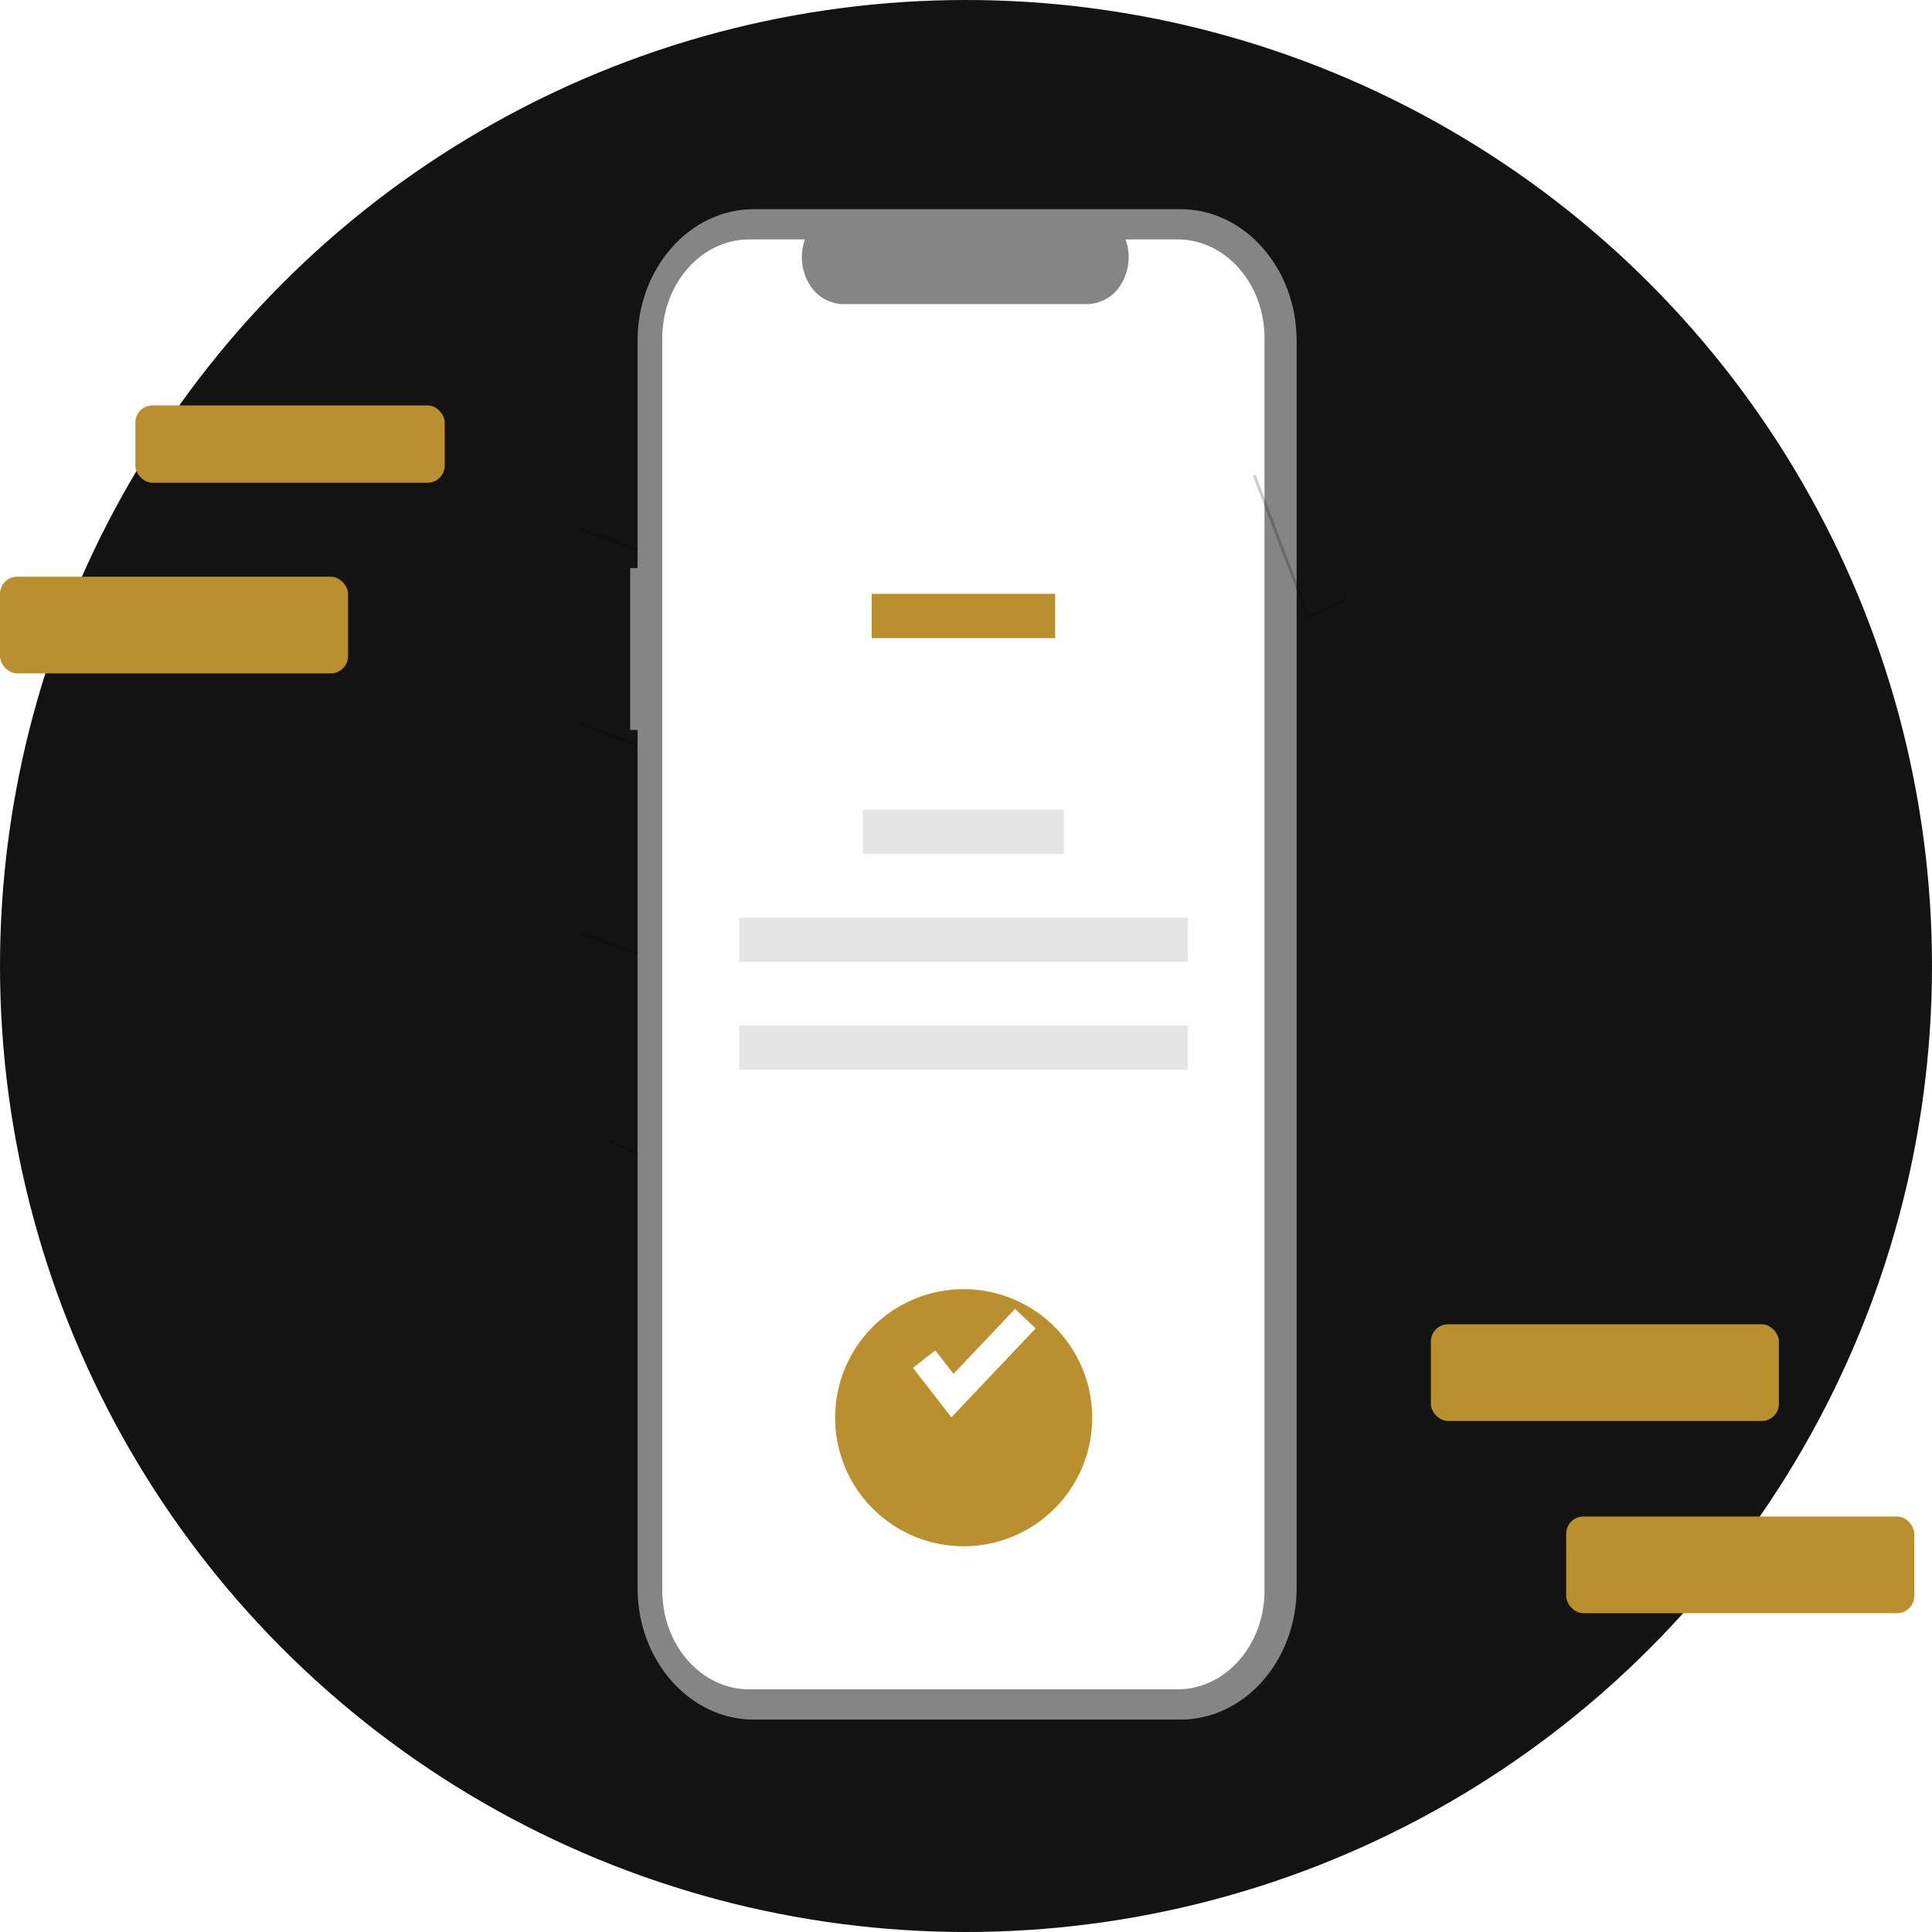 <svg xmlns="http://www.w3.org/2000/svg" xmlns:xlink="http://www.w3.org/1999/xlink" width="563" height="563" viewBox="0 0 563 563">
  <defs>
    <filter id="Path_232" x="220.858" y="353.183" width="119.915" height="119.915" filterUnits="userSpaceOnUse">
      <feOffset dy="5" input="SourceAlpha"/>
      <feGaussianBlur stdDeviation="7.5" result="blur"/>
      <feFlood flood-color="#f2e096" flood-opacity="0.149"/>
      <feComposite operator="in" in2="blur"/>
      <feComposite in="SourceGraphic"/>
    </filter>
  </defs>
  <g id="Group_268" data-name="Group 268" transform="translate(-84 -190)">
    <circle id="Ellipse_5" data-name="Ellipse 5" cx="281.5" cy="281.5" r="281.5" transform="translate(84 190)" fill="#131313"/>
    <rect id="Rectangle_2436" data-name="Rectangle 2436" width="90.154" height="22.539" rx="5" transform="translate(123.442 308.133)" fill="#ba8f2e"/>
    <rect id="Rectangle_2437" data-name="Rectangle 2437" width="101.423" height="28.173" rx="5" transform="translate(84 358.056)" fill="#ba8f2e"/>
    <rect id="Rectangle_2440" data-name="Rectangle 2440" width="101.423" height="28.173" rx="5" transform="translate(500.963 575.907)" fill="#ba8f2e"/>
    <rect id="Rectangle_2438" data-name="Rectangle 2438" width="101.423" height="28.173" rx="5" transform="translate(134.712 414.075)" fill="#131313"/>
    <rect id="Rectangle_2439" data-name="Rectangle 2439" width="101.423" height="28.173" rx="5" transform="translate(540.405 631.925)" fill="#ba8f2e"/>
    <g id="Group_267" data-name="Group 267" transform="translate(253.031 250.947)">
      <path id="Path_227" data-name="Path 227" d="M366.6,256.128h2.14V189.874c0-21.178,15.19-38.346,33.928-38.346h124.2c18.738,0,33.928,17.168,33.928,38.346V553.349c0,21.178-15.19,38.346-33.928,38.346h-124.2c-18.738,0-33.928-17.168-33.928-38.346V303.288H366.6Z" transform="translate(-351.979 -151.528)" fill="#858585"/>
      <path id="Path_228" data-name="Path 228" d="M402.742,161.715h16.212a15.289,15.289,0,0,0,1.155,12.8,11.722,11.722,0,0,0,9.99,6.049H501.25a11.72,11.72,0,0,0,9.99-6.049,15.289,15.289,0,0,0,1.156-12.8h15.142c13.993,0,25.337,12.891,25.337,28.793V555.436c0,15.9-11.344,28.793-25.337,28.793h-124.8c-13.994,0-25.337-12.891-25.337-28.793h0V190.508c0-15.9,11.344-28.793,25.337-28.793Z" transform="translate(-353.422 -152.888)" fill="#fff"/>
      <rect id="Rectangle_2427" data-name="Rectangle 2427" width="53.474" height="12.904" transform="translate(84.981 112.095)" fill="#ba8f2e"/>
      <rect id="Rectangle_2428" data-name="Rectangle 2428" width="58.566" height="12.904" transform="translate(82.435 175.01)" fill="#e5e5e5"/>
      <rect id="Rectangle_2429" data-name="Rectangle 2429" width="130.713" height="12.904" transform="translate(46.361 206.462)" fill="#e5e5e5"/>
      <rect id="Rectangle_2430" data-name="Rectangle 2430" width="130.713" height="12.904" transform="translate(46.361 237.913)" fill="#e5e5e5"/>
      <path id="Path_230" data-name="Path 230" d="M244.732,120.132l11.213-5.511-.382-.778-10.36,5.092-15.64-41-.809.309Z" transform="translate(-32.678 -0.546)" opacity="0.2"/>
      <rect id="Rectangle_2431" data-name="Rectangle 2431" width="0.867" height="17.702" transform="translate(0 93.547) rotate(-69.778)" opacity="0.2"/>
      <rect id="Rectangle_2432" data-name="Rectangle 2432" width="0.867" height="17.702" transform="translate(0 150.464) rotate(-69.778)" opacity="0.2"/>
      <rect id="Rectangle_2433" data-name="Rectangle 2433" width="0.867" height="17.702" transform="translate(0 211.307) rotate(-69.778)" opacity="0.2"/>
      <rect id="Rectangle_2434" data-name="Rectangle 2434" width="0.866" height="8.97" transform="translate(8.628 271.947) rotate(-64.361)" opacity="0.2"/>
      <g transform="matrix(1, 0, 0, 1, -169.03, -60.95)" filter="url(#Path_232)">
        <path id="Path_232-2" data-name="Path 232" d="M37.457,0A37.457,37.457,0,1,1,0,37.457,37.457,37.457,0,0,1,37.457,0Z" transform="translate(243.36 370.68)" fill="#ba8f2e"/>
      </g>
      <path id="Path_231" data-name="Path 231" d="M125.623,355.555l-11.21-14.416,6.519-5.07,5.308,6.825,17.933-18.931,6,5.682Z" transform="translate(-17.409 -3.484)" fill="#fff"/>
    </g>
  </g>
</svg>
